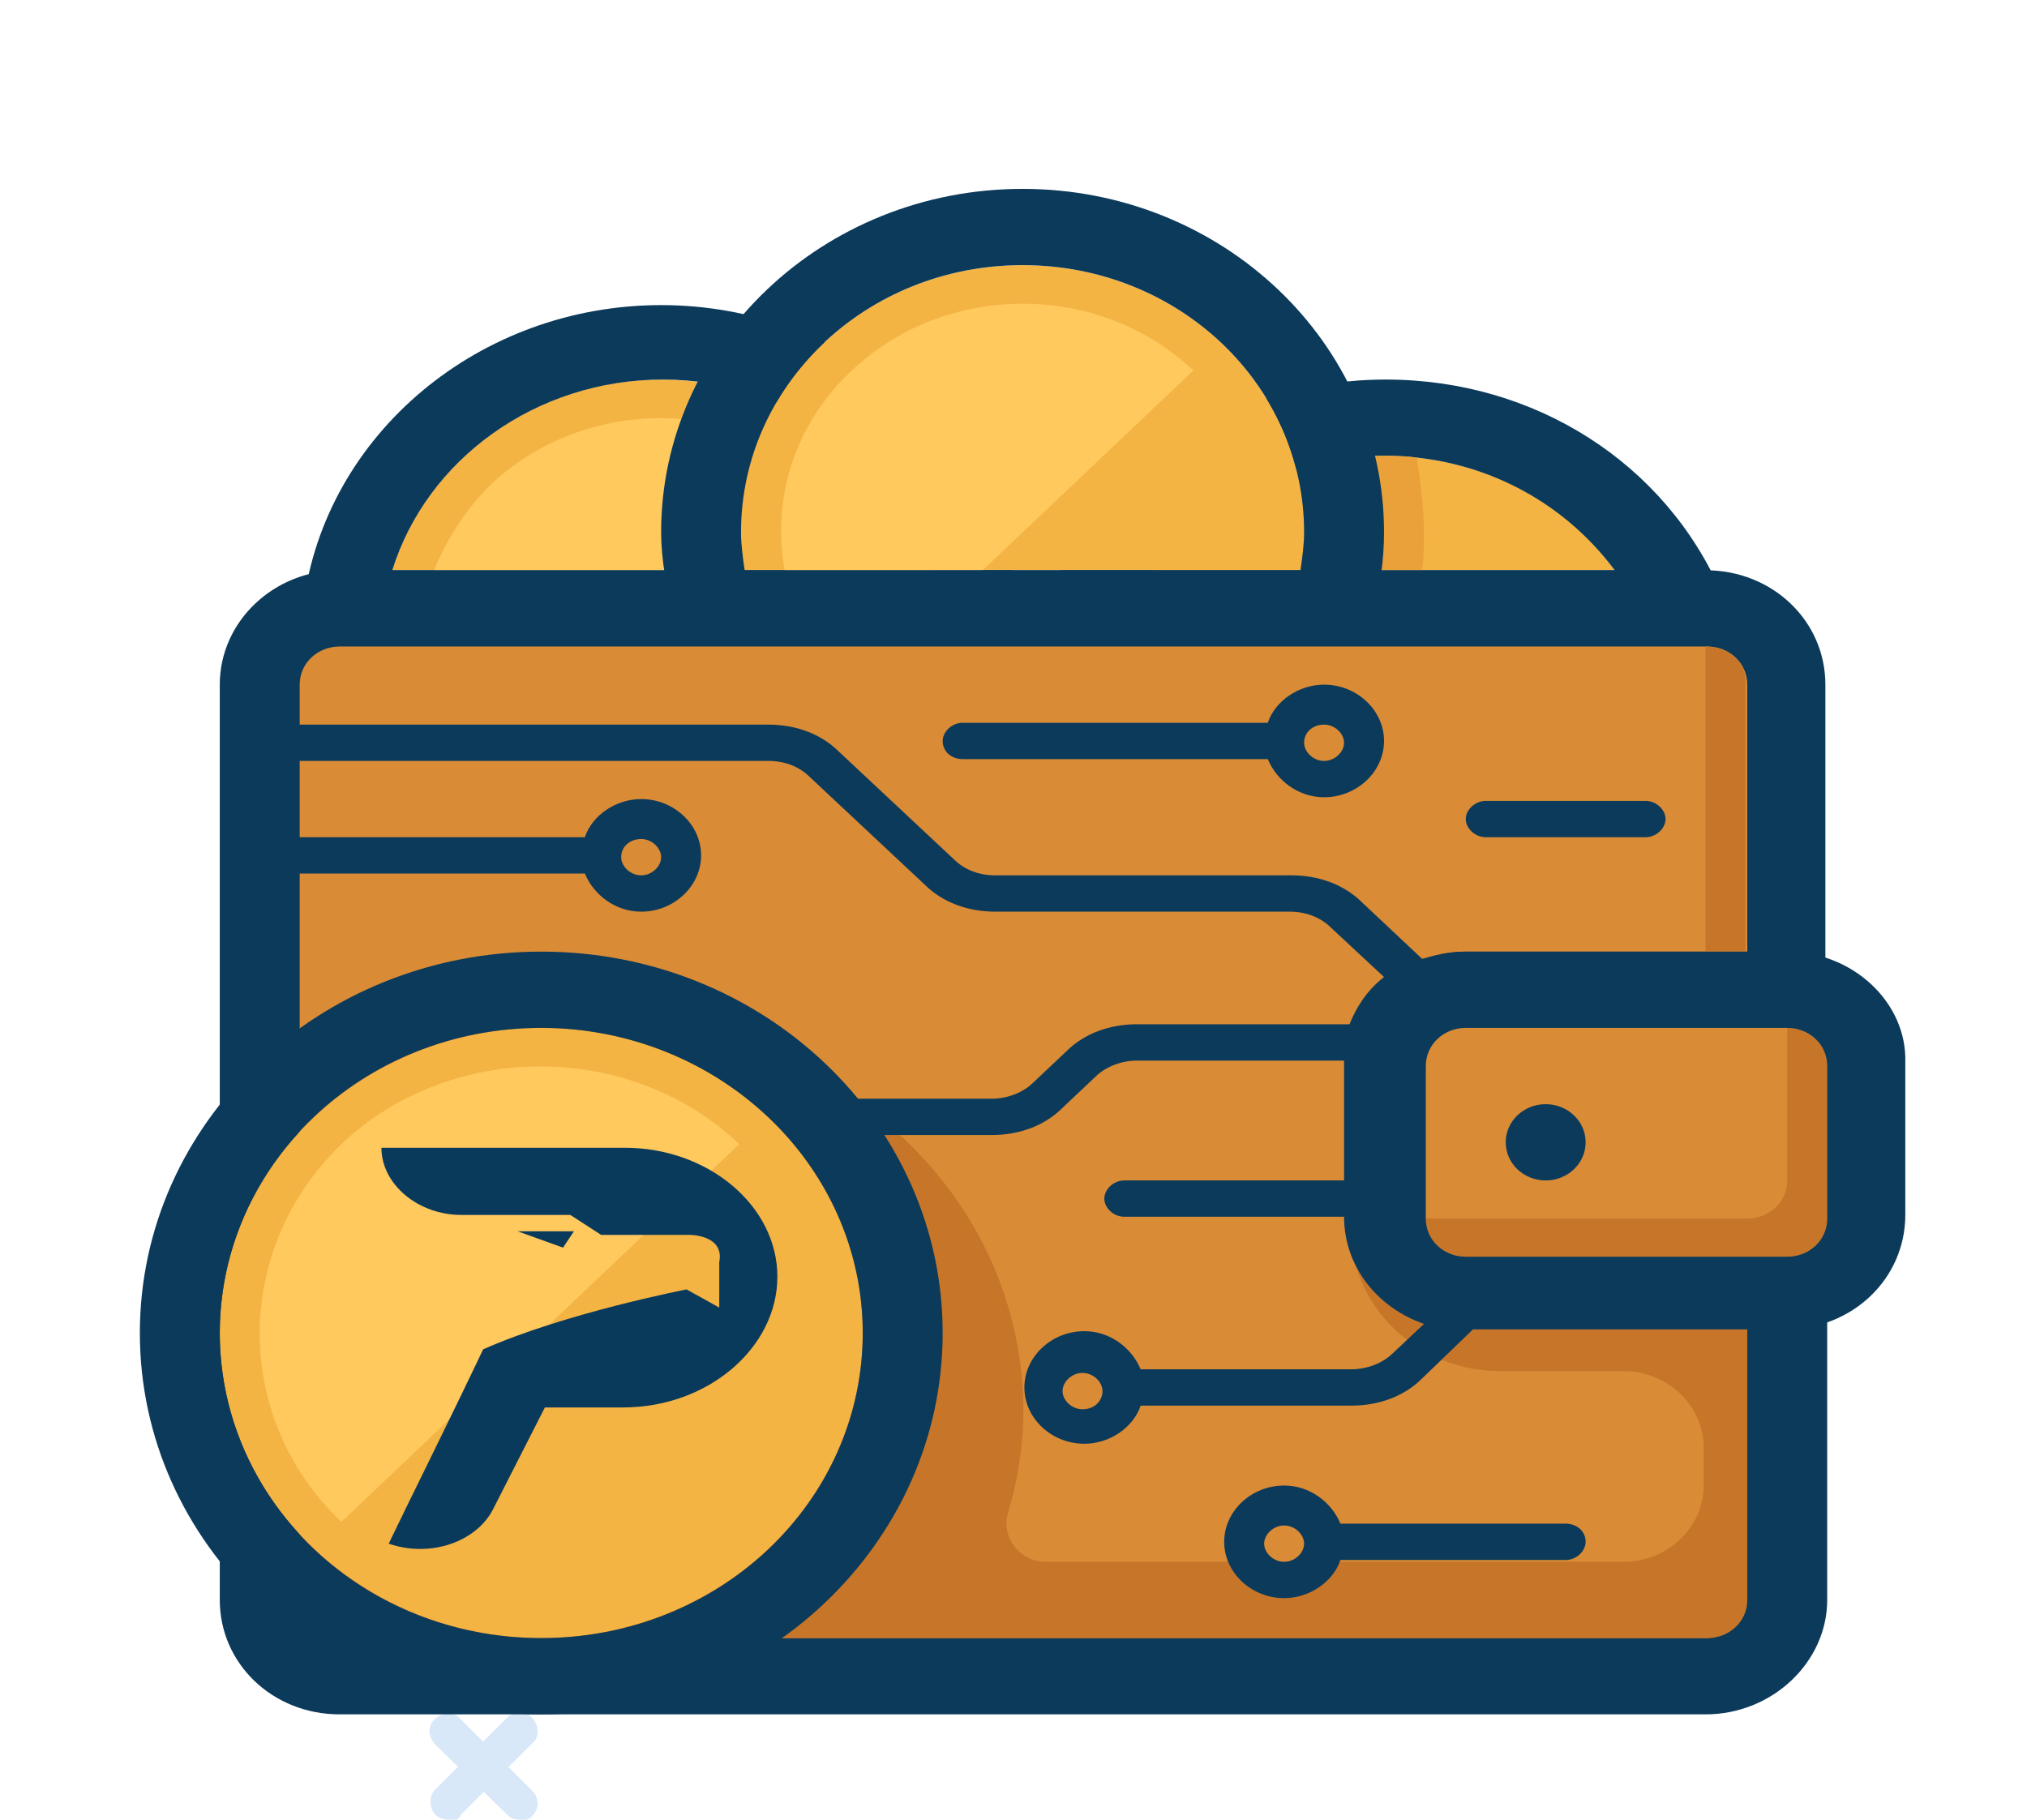 <?xml version="1.0" encoding="utf-8"?>
<!-- Generator: Adobe Illustrator 22.1.0, SVG Export Plug-In . SVG Version: 6.00 Build 0)  -->
<svg version="1.1" id="Layer_1" xmlns="http://www.w3.org/2000/svg" xmlns:xlink="http://www.w3.org/1999/xlink" x="0px" y="0px"
	 viewBox="0 0 111.6 100.2" style="enable-background:new 0 0 111.6 100.2;" xml:space="preserve">
<style type="text/css">
	.st0{fill:#D8E8F8;}
	.st1{fill:#F4B444;}
	.st2{fill:#0C3A5B;}
	.st3{fill:#EAA139;}
	.st4{fill:#FFC95E;}
	.st5{fill:#D98B36;}
	.st6{fill:#C77629;}
	.st7{fill:#0A3A5B;}
</style>
<title>wallet</title>
<path class="st0" d="M28.6,100.2c-0.3,0-0.5-0.1-0.7-0.3L24,96.1c-0.4-0.4-0.5-1-0.1-1.4c0.4-0.4,1-0.5,1.4-0.1c0,0,0.1,0.1,0.1,0.1
	l3.9,3.9c0.4,0.4,0.4,1,0,1.4C29.1,100.2,28.9,100.3,28.6,100.2"/>
<path class="st0" d="M24.7,100.2c-0.6,0-1-0.4-1-1c0-0.3,0.1-0.5,0.3-0.7l3.9-3.9c0.4-0.4,1.1-0.4,1.4,0c0.4,0.4,0.4,1.1,0,1.4
	l-3.9,3.9C25.3,100.2,25,100.3,24.7,100.2"/>
<g>
	<g>
		<path class="st1" d="M76.2,25.1c-5.2,0-9.9,2.4-12.7,6.3h25.4C86.1,27.5,81.4,25.1,76.2,25.1z"/>
		<path class="st2" d="M92.6,35.6H59.8c-0.7,0-1.4-0.3-1.8-0.9c-0.4-0.6-0.5-1.3-0.2-2c3.1-7.2,10.3-11.8,18.5-11.8
			s15.4,4.6,18.5,11.8c0.3,0.6,0.2,1.4-0.2,2C94.1,35.2,93.4,35.6,92.6,35.6z M63.5,31.4h25.4c-2.9-3.9-7.5-6.3-12.7-6.3
			C71.1,25.1,66.4,27.5,63.5,31.4z"/>
		<g>
			<path class="st3" d="M78.3,31.4c0.1-0.7,0.1-1.4,0.1-2.1c0-1.4-0.2-2.8-0.4-4.1c-0.6-0.1-1.2-0.1-1.8-0.1
				c-5.3,0-9.9,2.5-12.7,6.3H78.3z"/>
		</g>
	</g>
	<g>
		<path class="st1" d="M51.2,31.4c-1.9-6.1-7.9-10.5-14.8-10.5c-6.9,0-12.9,4.4-14.8,10.5H51.2z"/>
		<path class="st2" d="M54,35.6H18.9c-0.6,0-1.2-0.3-1.7-0.7c-0.4-0.5-0.6-1.1-0.5-1.6c1.2-9.4,9.7-16.5,19.7-16.5
			c10,0,18.5,7.1,19.7,16.5c0.1,0.6-0.1,1.2-0.5,1.6C55.2,35.3,54.6,35.6,54,35.6z M21.6,31.4h29.7c-1.9-6.1-7.9-10.5-14.8-10.5
			C29.5,20.9,23.5,25.3,21.6,31.4z"/>
		<g>
			<path class="st4" d="M40.8,31.4l5-4.7c-5.2-4.9-13.6-4.9-18.8,0c-1.4,1.4-2.4,3-3.1,4.7H40.8z"/>
		</g>
	</g>
	<g>
		<path class="st1" d="M41,31.4h30.6c0.1-0.7,0.2-1.4,0.2-2.1c0-8.1-6.9-14.7-15.5-14.7s-15.5,6.6-15.5,14.7
			C40.8,30,40.9,30.7,41,31.4z"/>
		<path class="st2" d="M73.4,35.6H39.2c-1,0-1.9-0.6-2.1-1.6c-0.4-1.6-0.7-3.2-0.7-4.7c0-10.4,8.9-18.9,19.9-18.9
			s19.9,8.5,19.9,18.9c0,1.5-0.2,3.1-0.7,4.7C75.3,34.9,74.5,35.6,73.4,35.6z M41,31.4h30.6c0.1-0.7,0.2-1.4,0.2-2.1
			c0-8.1-6.9-14.7-15.5-14.7s-15.5,6.6-15.5,14.7C40.8,30,40.9,30.7,41,31.4z"/>
		<g>
			<path class="st4" d="M54.1,31.4l11.6-11c-5.2-4.9-13.6-4.9-18.8,0c-3.2,3-4.4,7.1-3.7,11H54.1z"/>
		</g>
	</g>
	<g>
		<path class="st5" d="M76.2,58.7v8.4c0,2.3,2,4.2,4.4,4.2h17.7v16.8c0,2.3-2,4.2-4.4,4.2H18.7c-2.4,0-4.4-1.9-4.4-4.2V37.7
			c0-2.3,2-4.2,4.4-4.2h75.2c2.4,0,4.4,1.9,4.4,4.2v16.8H80.7C78.2,54.5,76.2,56.4,76.2,58.7z"/>
		<path class="st2" d="M93.9,94.4H18.7c-3.7,0-6.6-2.8-6.6-6.3V37.7c0-3.5,3-6.3,6.6-6.3h75.2c3.7,0,6.6,2.8,6.6,6.3v16.8
			c0,1.2-1,2.1-2.2,2.1H80.7c-1.2,0-2.2,0.9-2.2,2.1v8.4c0,1.2,1,2.1,2.2,2.1h17.7c1.2,0,2.2,0.9,2.2,2.1v16.8
			C100.6,91.5,97.6,94.4,93.9,94.4z M18.7,35.6c-1.2,0-2.2,0.9-2.2,2.1v50.4c0,1.2,1,2.1,2.2,2.1h75.2c1.2,0,2.2-0.9,2.2-2.1V73.4
			H80.7c-3.7,0-6.6-2.8-6.6-6.3v-8.4c0-3.5,3-6.3,6.6-6.3h15.5V37.7c0-1.2-1-2.1-2.2-2.1H18.7z"/>
	</g>
	<g>
		<path class="st6" d="M93.9,35.6v16.8h2.2V37.7C96.2,36.5,95.2,35.6,93.9,35.6z"/>
	</g>
	<g>
		<path class="st6" d="M74,67.1l0.6,2.4c0.9,3.5,4.2,6,8,6h6.8c2.4,0,4.4,1.9,4.4,4.2v2.1c0,2.3-2,4.2-4.4,4.2H57.6
			c-1.5,0-2.5-1.4-2.1-2.7c0.8-2.7,1.1-5.6,0.6-8.7c-1.4-9.2-9.2-16.6-18.9-17.8c-8.5-1.1-16.1,2.4-20.7,8.2V86v2.1
			c0,1.2,1,2.1,2.2,2.1h33.2h42.1c1.2,0,2.2-0.9,2.2-2.1V77.6v-4.2v-6.3H74z"/>
	</g>
	<g>
		<g>
			<g>
				<ellipse class="st1" cx="29.8" cy="73.4" rx="17.7" ry="16.8"/>
				<path class="st2" d="M29.8,94.4c-12.2,0-22.1-9.4-22.1-21s9.9-21,22.1-21c12.2,0,22.1,9.4,22.1,21S42,94.4,29.8,94.4z
					 M29.8,56.6c-9.8,0-17.7,7.5-17.7,16.8S20,90.2,29.8,90.2c9.8,0,17.7-7.5,17.7-16.8S39.5,56.6,29.8,56.6z"/>
			</g>
		</g>
		<g>
			<path class="st4" d="M18.8,83.8c-6-5.7-6-15,0-20.8c6-5.7,15.9-5.7,21.9,0L18.8,83.8z"/>
		</g>
	</g>
	<path class="st5" d="M102.8,58.7v8.4c0,2.3-2,4.2-4.4,4.2H80.7c-2.4,0-4.4-1.9-4.4-4.2v-8.4c0-2.3,2-4.2,4.4-4.2h17.7
		C100.8,54.5,102.8,56.4,102.8,58.7z"/>
	<g>
		<path class="st6" d="M98.4,56.6V65c0,1.2-1,2.1-2.2,2.1H78.5c0,1.2,1,2.1,2.2,2.1h17.7c1.2,0,2.2-0.9,2.2-2.1v-8.4
			C100.6,57.5,99.6,56.6,98.4,56.6z"/>
	</g>
	<g>
		<ellipse class="st2" cx="85.1" cy="62.9" rx="2.2" ry="2.1"/>
	</g>
	<g>
		<g>
			<path class="st2" d="M90.6,46.1h-8.8c-0.6,0-1.1-0.5-1.1-1s0.5-1,1.1-1h8.8c0.6,0,1.1,0.5,1.1,1S91.2,46.1,90.6,46.1z"/>
		</g>
	</g>
	<path class="st2" d="M72.9,37.7c-1.4,0-2.7,0.9-3.1,2.1H53c-0.6,0-1.1,0.5-1.1,1c0,0.6,0.5,1,1.1,1h16.8c0.5,1.2,1.7,2.1,3.1,2.1
		c1.8,0,3.3-1.4,3.3-3.1C76.2,39.1,74.7,37.7,72.9,37.7z M72.9,41.9c-0.6,0-1.1-0.5-1.1-1c0-0.6,0.5-1,1.1-1c0.6,0,1.1,0.5,1.1,1
		C74,41.4,73.5,41.9,72.9,41.9z"/>
	<path class="st2" d="M35.3,44c-1.4,0-2.7,0.9-3.1,2.1H16.5c-0.6,0-1.1,0.5-1.1,1s0.5,1,1.1,1h15.7c0.5,1.2,1.7,2.1,3.1,2.1
		c1.8,0,3.3-1.4,3.3-3.1C38.6,45.4,37.1,44,35.3,44z M35.3,48.2c-0.6,0-1.1-0.5-1.1-1c0-0.6,0.5-1,1.1-1c0.6,0,1.1,0.5,1.1,1
		C36.4,47.7,35.9,48.2,35.3,48.2z"/>
	<path class="st2" d="M86.2,83.9H73.8c-0.5-1.2-1.7-2.1-3.1-2.1c-1.8,0-3.3,1.4-3.3,3.1c0,1.7,1.5,3.1,3.3,3.1
		c1.4,0,2.7-0.9,3.1-2.1h12.4c0.6,0,1.1-0.5,1.1-1C87.3,84.3,86.8,83.9,86.2,83.9z M70.7,86c-0.6,0-1.1-0.5-1.1-1s0.5-1,1.1-1
		c0.6,0,1.1,0.5,1.1,1S71.3,86,70.7,86z"/>
	<path class="st2" d="M98.4,52.4H80.7c-0.8,0-1.7,0.2-2.4,0.4L75,49.7c-1-1-2.4-1.5-3.9-1.5H54.8c-0.9,0-1.7-0.3-2.3-0.9l-6.3-5.9
		c-1-1-2.4-1.5-3.9-1.5H15.4c-0.6,0-1.1,0.5-1.1,1c0,0.6,0.5,1,1.1,1h26.9c0.9,0,1.7,0.3,2.3,0.9l6.3,5.9c1,1,2.4,1.5,3.9,1.5h16.2
		c0.9,0,1.7,0.3,2.3,0.9l2.9,2.7c-0.9,0.7-1.5,1.6-1.9,2.6H62.6c-1.5,0-2.9,0.5-3.9,1.5l-1.8,1.7c-0.6,0.6-1.5,0.9-2.3,0.9h-9.2
		c-0.6,0-1.1,0.5-1.1,1s0.5,1,1.1,1h9.2c1.5,0,2.9-0.5,3.9-1.5l1.8-1.7c0.6-0.6,1.5-0.9,2.3-0.9H74V65H61.9c-0.6,0-1.1,0.5-1.1,1
		s0.5,1,1.1,1H74c0,2.7,1.8,5,4.4,5.9l-1.7,1.6c-0.6,0.6-1.5,0.9-2.3,0.9H62.8c-0.5-1.2-1.7-2.1-3.1-2.1c-1.8,0-3.3,1.4-3.3,3.1
		c0,1.7,1.5,3.1,3.3,3.1c1.4,0,2.7-0.9,3.1-2.1h11.6c1.5,0,2.9-0.5,3.9-1.5l2.8-2.7h17.2c3.7,0,6.6-2.8,6.6-6.3v-8.4
		C105,55.2,102,52.4,98.4,52.4z M59.6,77.6c-0.6,0-1.1-0.5-1.1-1s0.5-1,1.1-1c0.6,0,1.1,0.5,1.1,1S60.3,77.6,59.6,77.6z M100.6,67.1
		c0,1.2-1,2.1-2.2,2.1H80.7c-1.2,0-2.2-0.9-2.2-2.1v-8.4c0-1.2,1-2.1,2.2-2.1h17.7c1.2,0,2.2,0.9,2.2,2.1V67.1z"/>
</g>
<path class="st7" d="M42.8,70.3c0,3.9-3.8,7.2-8.5,7.2H30L27.2,83c-0.9,1.9-3.5,2.8-5.8,2c1.2-2.5,3.3-6.7,5.2-10.7
	c4.5-2,11.2-3.3,11.2-3.3l1.8,1v-2.5C39.9,68,38,68,38,68l-4.9,0l-1.7-1.1h-6c-2.4,0-4.4-1.7-4.4-3.7c4.2,0,13.4,0,13.4,0
	C39,63.2,42.8,66.4,42.8,70.3z M28.5,67.8l2.5,0.9l0.6-0.9L28.5,67.8z"/>
</svg>
